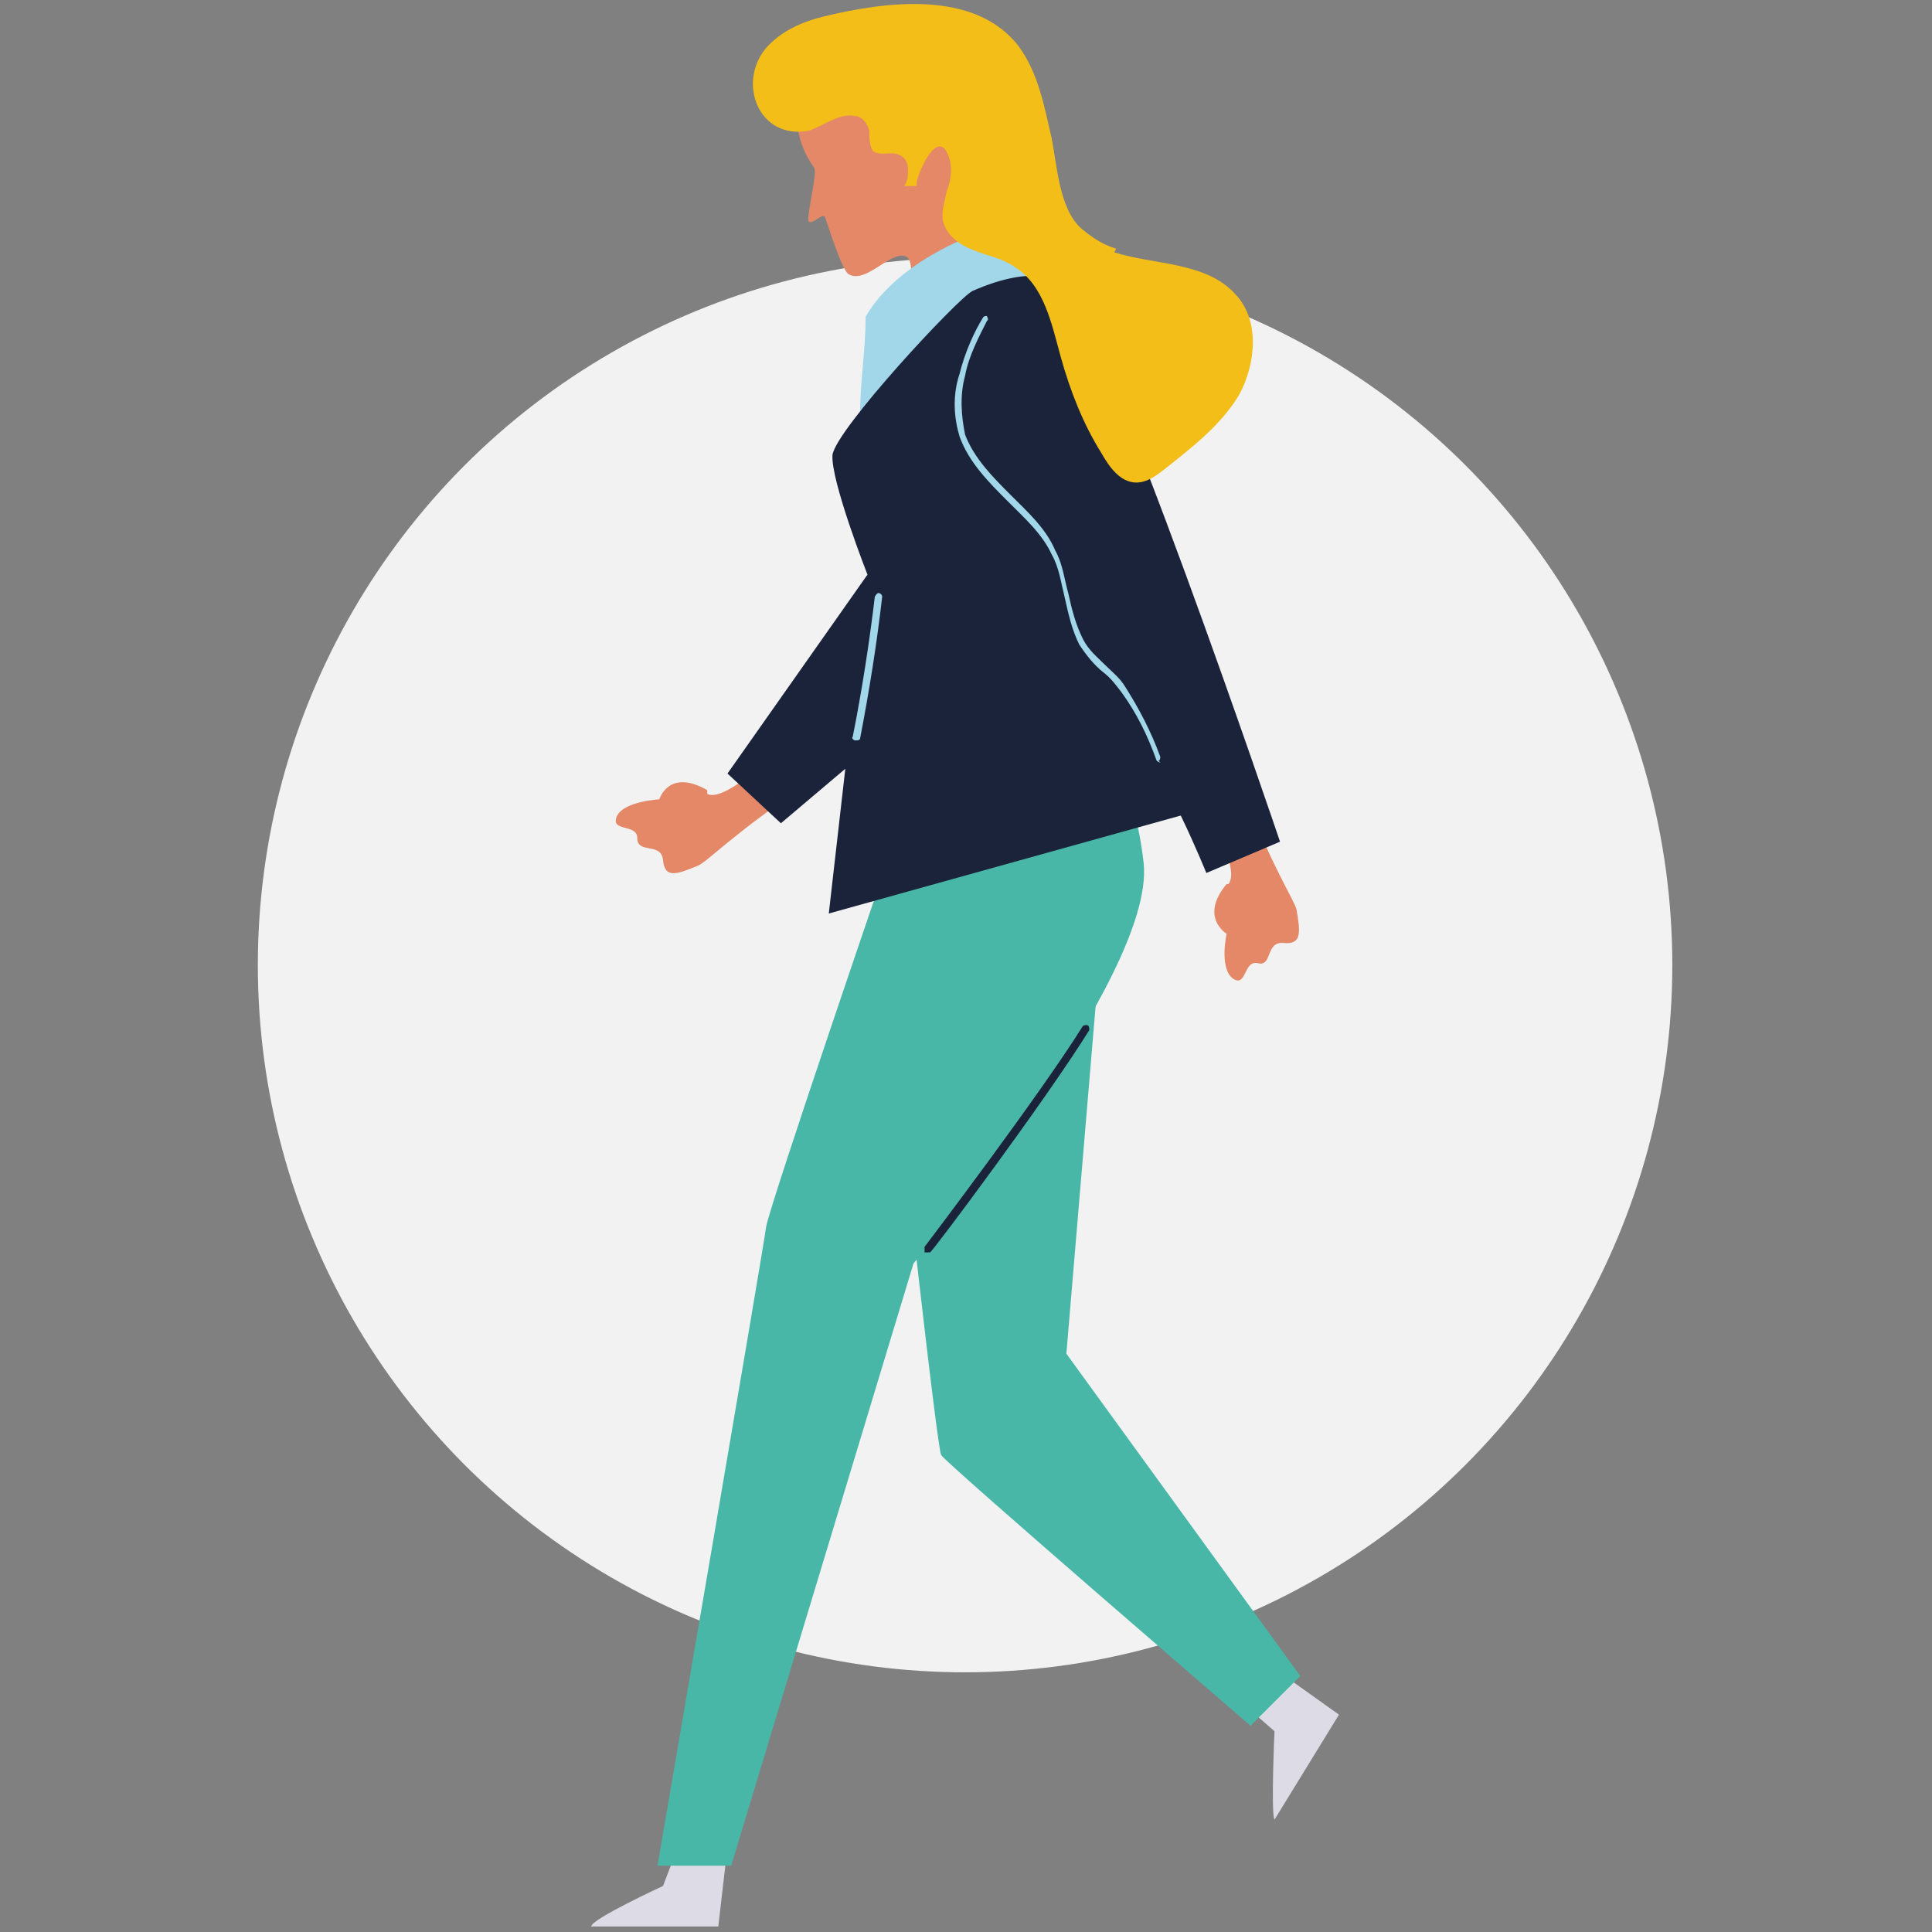 <?xml version="1.0" encoding="UTF-8"?>
<svg id="Layer_1" xmlns="http://www.w3.org/2000/svg" version="1.1" viewBox="0 0 104.9 104.9">
  <rect x="0" y="0" width="104.9" height="104.9" fill="#808080" stroke="none"/>
  <!-- Generator: Adobe Illustrator 29.0.0, SVG Export Plug-In . SVG Version: 2.1.0 Build 186)  -->
  <defs>
    <style>
      .st0 {
        fill: #e48867;
      }

      .st1 {
        fill: #f2f2f3;
      }

      .st2 {
        fill: #f3be18;
      }

      .st3 {
        fill: #a1d7e9;
      }

      .st4 {
        fill: #1a233a;
      }

      .st5 {
        fill: #48b7a7;
      }

      .st6 {
        fill: #dcdbe6;
      }
    </style>
  </defs>
  <circle class="st1" cx="52.4" cy="52.4" r="38.4"/>
  <g>
    <path class="st6" d="M36.8,100.3l-.8,2.1s-3.9,1.8-3.9,2.2h6.9l.5-4.3h-2.6Z"/>
    <path class="st6" d="M67.6,92.6l1.6,1.4s-.2,4.5,0,4.8l3.5-5.7-3.5-2.5-1.7,2Z"/>
    <path class="st5" d="M49.7,67.8s1.2,10.7,1.4,11.2c.2.4,16.8,14.7,16.8,14.7l2.7-2.7-12.7-17.5,1.8-21.4-10.1,15.8Z"/>
    <path class="st5" d="M60.1,40.6c-4.5.5-9.1.8-13.1,2.9l1.1,3.5s-6.2,18.1-6.5,19.6c-.2,1.5-5.9,34.7-5.9,34.7h4l9.9-32.7s13.1-15.5,12.5-21.7c-.3-2.8-1.1-4.8-2-6.3"/>
    <path class="st0" d="M48.2,19.8s2.1-5.7.9-5.9c-.8-.2-2.1,1.5-3,1-.3-.1-.9-1.9-1.3-3.1-.1-.3-.8.5-.9.2-.1-.4.5-2.6.3-2.9-3.9-5.5,5.8-10.9,8.5-6.4,1.7,2.8,1.9,6.4,0,9.5l2.9,3.8-7.4,3.9Z"/>
    <path class="st3" d="M46.7,22.5c0-1.8.3-3.5.3-5.3,1.6-2.8,5.6-4.7,8.8-5.3.6,1.2,1.1,2.3,1.7,3.4-2.7,2.8-7.4,5.4-10.8,7.3"/>
    <path class="st4" d="M57.5,15.3s-1.3-1-4.7.5c-.8.4-7.4,7.5-7.6,8.9-.1,1.4,1.9,6.5,1.9,6.5l-2.1,18.4,19.4-5.4-4.3-10.4s-.4-9.1-2.6-18.5"/>
    <path class="st4" d="M50.3,68s0,0-.1,0c0,0,0-.2,0-.3,0,0,6.3-8.3,8.6-12,0,0,.2-.1.3,0,0,0,.1.2,0,.3-2.3,3.7-8.5,12-8.6,12,0,0,0,0-.1,0"/>
    <path class="st0" d="M66.7,48c.4-.5-.1-1.8-.5-2.5.5-.6.8-2.2,1.2-2.8,1.6,4.3,2.9,6.2,3,6.7.2,1.2.3,1.9-.7,1.8s-.6,1.3-1.4,1.1c-.8-.2-.6,1.4-1.4.8-.7-.6-.3-2.4-.3-2.4,0,0-1.5-.9,0-2.7"/>
    <path class="st0" d="M38.4,43.1c.5.3,1.7-.5,2.4-1.1.7.4,2.3.3,3,.6-3.8,2.5-5.4,4.2-5.9,4.4-1.2.5-1.8.7-1.9-.3-.1-1-1.4-.3-1.4-1.2,0-.8-1.5-.3-1.1-1.2.4-.8,2.3-.9,2.3-.9,0,0,.5-1.7,2.6-.5"/>
    <path class="st4" d="M57.5,15.3c2.3,1.7,12,30.4,12,30.4l-4,1.7s-2.3-5.7-3.9-7.2c-1.5-1.6-2-2.2-1.8-4.7.2-2.5-6.7-10-7.5-13-.8-3,3.5-8.4,5.1-7.2"/>
    <path class="st3" d="M63,41.4c0,0-.1,0-.2-.1-.5-1.4-1.1-2.6-1.9-3.7-.3-.4-.6-.8-1-1.1-.5-.4-.9-.9-1.3-1.5-.4-.8-.6-1.7-.8-2.6-.2-.8-.3-1.6-.7-2.3-.5-1.1-1.5-2-2.4-2.9-1-1-2.1-2.1-2.6-3.5-.3-1-.4-2.2,0-3.4.3-1.2.8-2.3,1.3-3.1,0,0,.2-.1.2,0,0,0,.1.2,0,.2-.4.8-1,1.9-1.2,3-.3,1.1-.2,2.2,0,3.2.5,1.3,1.5,2.3,2.5,3.3.9.9,1.9,1.8,2.4,3,.4.7.5,1.6.7,2.3.2.9.4,1.7.8,2.5.3.6.8,1,1.2,1.4.4.4.8.7,1.1,1.2.7,1.1,1.4,2.4,1.9,3.8,0,0,0,.2-.1.2,0,0,0,0,0,0"/>
    <polygon class="st4" points="39.5 42 42.4 44.7 48.9 39.2 47.1 31.2 39.5 42"/>
    <path class="st3" d="M46.4,40.2s0,0,0,0c0,0-.2-.1-.1-.2.5-2.5.9-5.1,1.2-7.6,0,0,.1-.2.2-.2.1,0,.2.1.2.2-.3,2.6-.7,5.1-1.2,7.7,0,0,0,.1-.2.1"/>
    <path class="st2" d="M60.6,13.5c-.7-.2-1.3-.6-1.9-1.1-1.2-1.1-1.3-3.4-1.6-4.9-.4-1.7-.7-3.5-1.8-5-2.4-3.1-7.3-2.4-10.6-1.6-1.2.3-2.3.8-3.1,1.7-1.6,1.9-.4,5,2.3,4.5.7-.2,1.7-1,2.5-.8.4,0,.7.4.8.8,0,.4,0,.8.2,1.1.4.3,1,0,1.4.2.3.1.5.4.5.8,0,.3,0,.6-.2.9.2,0,.5,0,.7,0-.3,0,1.2-3.8,1.8-1.3.1.5,0,1.1-.2,1.6-.1.5-.3,1.1-.2,1.6.2.8.9,1.3,1.7,1.6.7.3,1.5.4,2.2.9,1.6,1,2,3.1,2.5,4.9.5,1.8,1.2,3.6,2.2,5.2.4.7,1,1.6,1.9,1.6.6,0,1.1-.4,1.5-.7,1.5-1.2,3.1-2.4,4.1-4.1.9-1.7,1.1-4-.2-5.4-1.6-1.8-4.4-1.6-6.6-2.3"/>
  </g>
</svg>